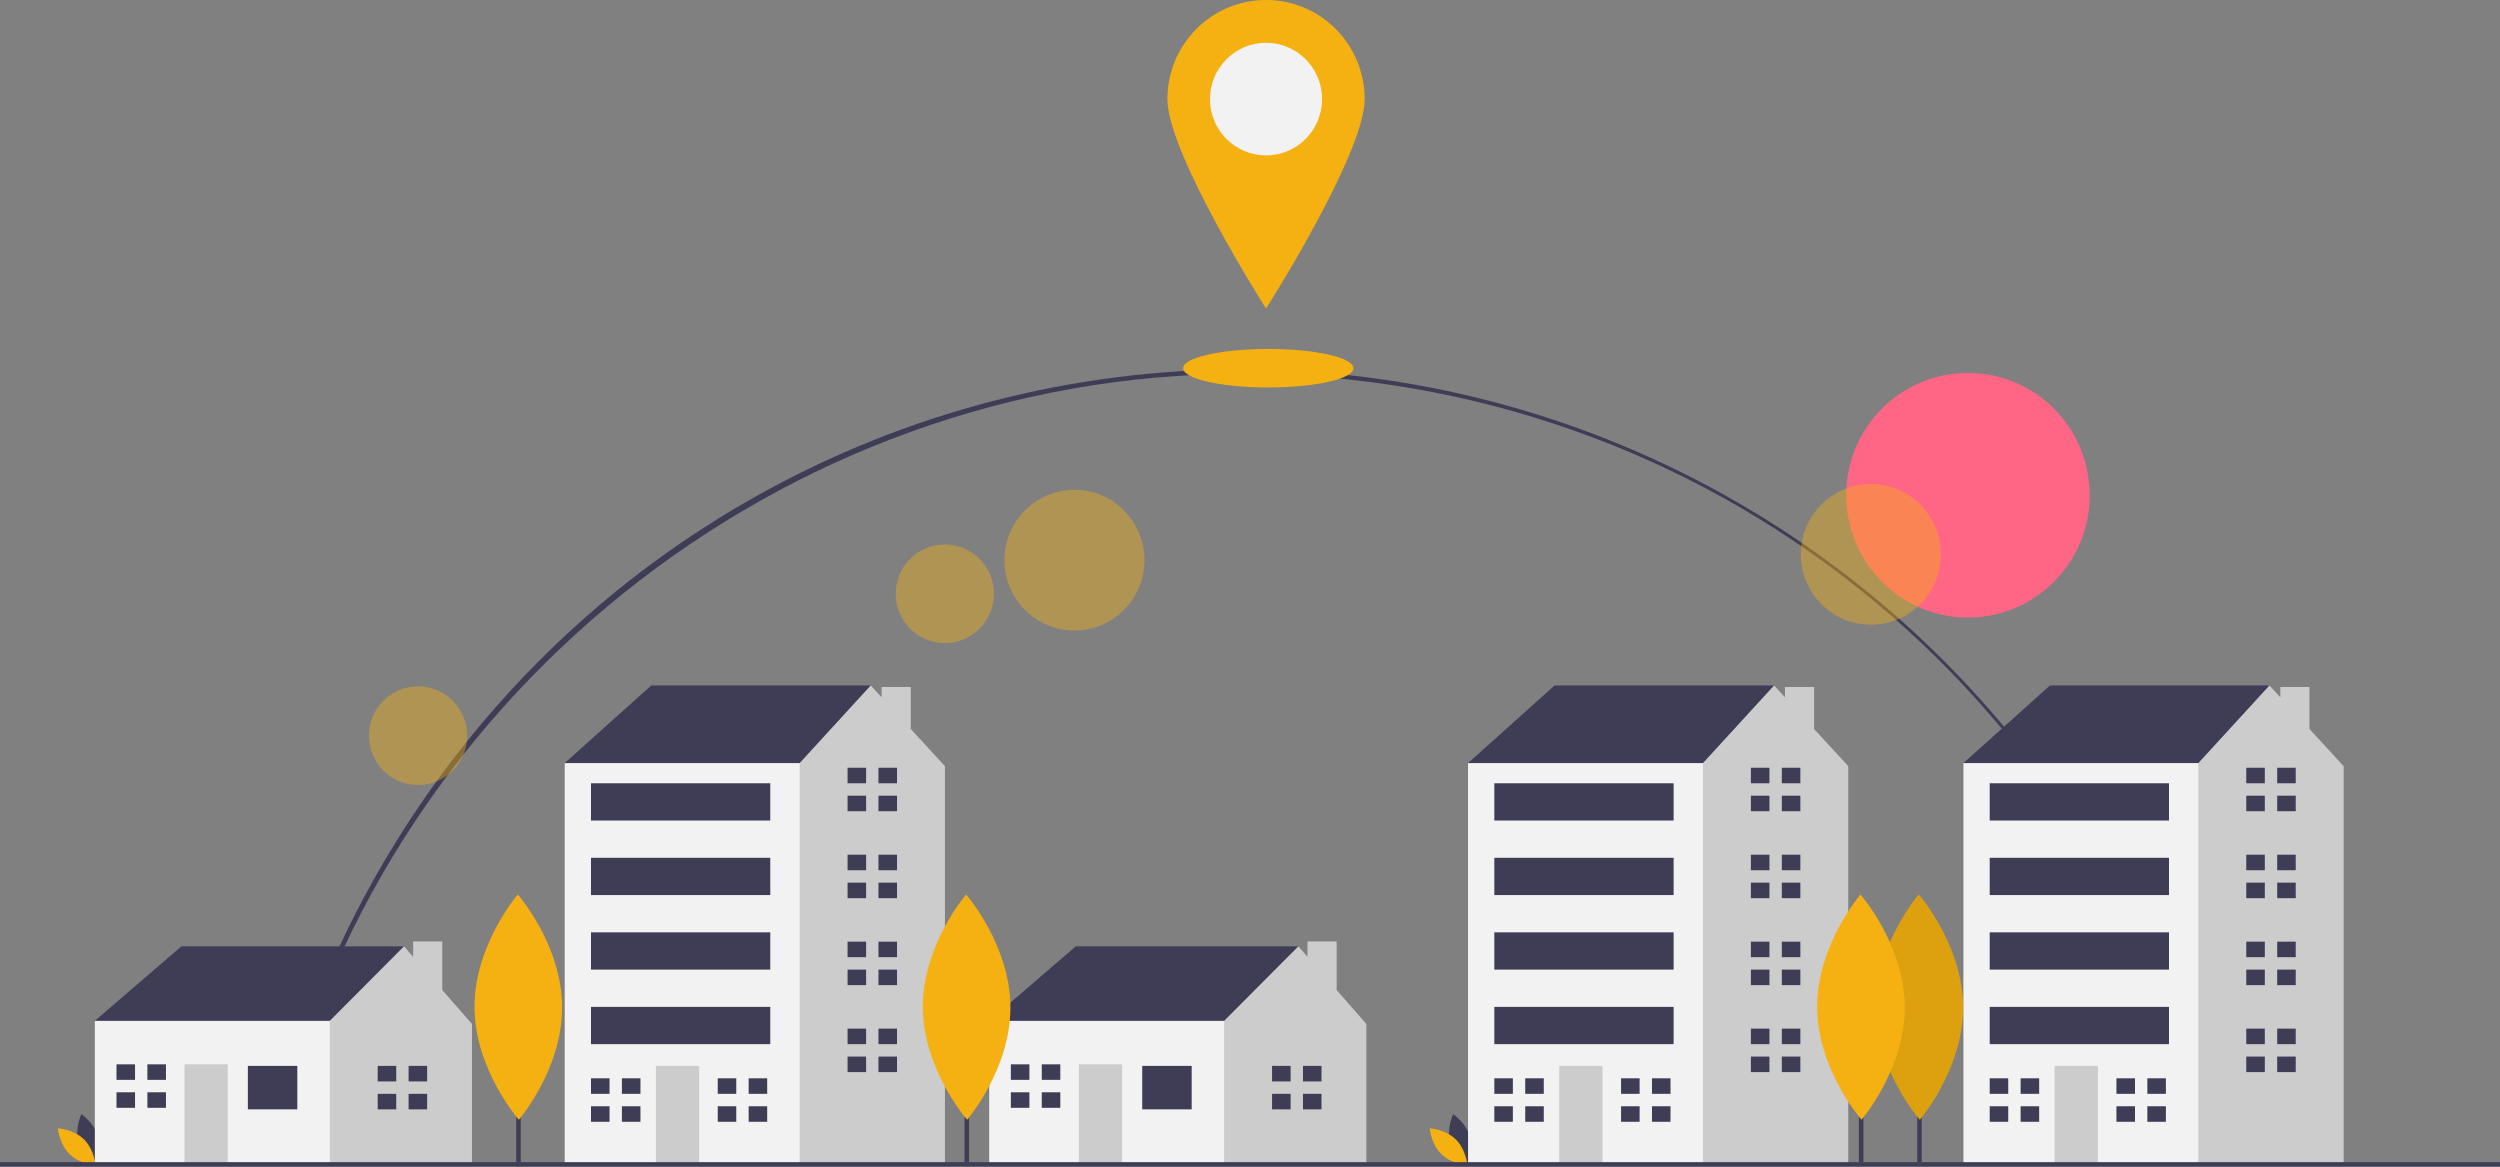 <svg width="360" height="168" viewBox="0 0 360 168" fill="none" xmlns="http://www.w3.org/2000/svg">
<rect x="0" y="0" width="360" height="168" fill="#808080" stroke="none"/>
<g clip-path="url(#clip0)">
<path d="M39.566 165.586L38.936 165.443C45.958 134.068 63.606 105.576 88.628 85.217C107.546 69.848 130.045 59.57 154.008 55.349C177.971 51.128 202.609 53.104 225.602 61.09C248.596 69.077 269.187 82.811 285.439 101C301.69 119.189 313.067 141.235 318.497 165.06L317.868 165.204C303.002 99.63 245.799 53.832 178.76 53.832C112.598 53.832 54.059 100.831 39.566 165.586Z" fill="#3F3D56"/>
<path d="M283.383 88.926C293.065 88.926 300.915 81.04 300.915 71.312C300.915 61.584 293.065 53.698 283.383 53.698C273.7 53.698 265.851 61.584 265.851 71.312C265.851 81.04 273.7 88.926 283.383 88.926Z" fill="#FF6584"/>
<path d="M276.723 141.733H276.077V167.351H276.723V141.733Z" fill="#3F3D56"/>
<path d="M282.681 144.997C282.722 153.956 276.449 161.247 276.449 161.247C276.449 161.247 270.109 154.014 270.068 145.056C270.026 136.097 276.3 128.806 276.3 128.806C276.3 128.806 282.64 136.039 282.681 144.997Z" fill="#F5B111"/>
<path opacity="0.1" d="M282.681 144.997C282.722 153.956 276.449 161.247 276.449 161.247C276.449 161.247 270.109 154.014 270.068 145.056C270.026 136.097 276.3 128.806 276.3 128.806C276.3 128.806 282.64 136.039 282.681 144.997Z" fill="black"/>
<path opacity="0.4" d="M154.719 90.798C160.29 90.798 164.806 86.261 164.806 80.664C164.806 75.068 160.29 70.531 154.719 70.531C149.149 70.531 144.633 75.068 144.633 80.664C144.633 86.261 149.149 90.798 154.719 90.798Z" fill="#F5B111"/>
<path opacity="0.4" d="M136.052 92.612C139.96 92.612 143.128 89.43 143.128 85.504C143.128 81.578 139.96 78.395 136.052 78.395C132.145 78.395 128.977 81.578 128.977 85.504C128.977 89.43 132.145 92.612 136.052 92.612Z" fill="#F5B111"/>
<path opacity="0.4" d="M60.199 113.043C64.107 113.043 67.275 109.86 67.275 105.934C67.275 102.008 64.107 98.826 60.199 98.826C56.292 98.826 53.124 102.008 53.124 105.934C53.124 109.86 56.292 113.043 60.199 113.043Z" fill="#F5B111"/>
<path opacity="0.4" d="M269.4 89.964C274.97 89.964 279.486 85.427 279.486 79.831C279.486 74.234 274.97 69.697 269.4 69.697C263.829 69.697 259.314 74.234 259.314 79.831C259.314 85.427 263.829 89.964 269.4 89.964Z" fill="#F5B111"/>
<path d="M11.279 164.503C11.826 166.534 13.699 167.791 13.699 167.791C13.699 167.791 14.685 165.756 14.138 163.726C13.591 161.695 11.719 160.438 11.719 160.438C11.719 160.438 10.732 162.472 11.279 164.503Z" fill="#3F3D56"/>
<path d="M12.083 164.066C13.583 165.534 13.766 167.789 13.766 167.789C13.766 167.789 11.517 167.666 10.017 166.199C8.516 164.731 8.333 162.476 8.333 162.476C8.333 162.476 10.582 162.599 12.083 164.066Z" fill="#F5B111"/>
<path d="M208.82 164.503C209.367 166.534 211.24 167.791 211.24 167.791C211.24 167.791 212.226 165.756 211.679 163.726C211.133 161.695 209.26 160.438 209.26 160.438C209.26 160.438 208.273 162.472 208.82 164.503Z" fill="#3F3D56"/>
<path d="M209.623 164.066C211.124 165.534 211.307 167.789 211.307 167.789C211.307 167.789 209.058 167.666 207.557 166.199C206.057 164.731 205.874 162.476 205.874 162.476C205.874 162.476 208.123 162.599 209.623 164.066Z" fill="#F5B111"/>
<path d="M14.993 149.239L13.658 147.003L26.122 136.27H58.172V139.4L46.598 151.922L33.244 154.605L14.993 149.239Z" fill="#3F3D56"/>
<path d="M63.689 142.568V135.571H59.492V137.777L58.172 136.269L47.488 147.003L45.708 148.791L43.482 157.736L47.488 167.575H67.964V147.45L63.689 142.568Z" fill="#CCCCCC"/>
<path d="M47.488 147.003H13.658V167.575H47.488V147.003Z" fill="#F2F2F2"/>
<path d="M42.814 153.487H35.692V159.748H42.814V153.487Z" fill="#3F3D56"/>
<path d="M32.799 153.264H26.567V167.575H32.799V153.264Z" fill="#CCCCCC"/>
<path d="M19.445 155.5V153.264H16.774V155.5H19.222H19.445Z" fill="#3F3D56"/>
<path d="M19.222 157.289H16.774V159.525H19.445V157.289H19.222Z" fill="#3F3D56"/>
<path d="M23.896 153.264H21.225V155.5H23.896V153.264Z" fill="#3F3D56"/>
<path d="M23.896 157.289H21.225V159.525H23.896V157.289Z" fill="#3F3D56"/>
<path d="M57.059 155.724V153.487H54.388V155.724H56.836H57.059Z" fill="#3F3D56"/>
<path d="M56.836 157.512H54.388V159.748H57.059V157.512H56.836Z" fill="#3F3D56"/>
<path d="M61.51 153.487H58.839V155.723H61.51V153.487Z" fill="#3F3D56"/>
<path d="M61.51 157.512H58.839V159.748H61.51V157.512Z" fill="#3F3D56"/>
<path d="M143.782 149.239L142.447 147.003L154.911 136.27H186.961V139.4L175.387 151.922L162.033 154.605L143.782 149.239Z" fill="#3F3D56"/>
<path d="M192.478 142.568V135.571H188.281V137.777L186.961 136.269L176.277 147.003L174.497 148.791L172.271 157.736L176.277 167.575H196.753V147.45L192.478 142.568Z" fill="#CCCCCC"/>
<path d="M176.277 147.003H142.447V167.575H176.277V147.003Z" fill="#F2F2F2"/>
<path d="M171.603 153.487H164.481V159.748H171.603V153.487Z" fill="#3F3D56"/>
<path d="M161.588 153.264H155.356V167.575H161.588V153.264Z" fill="#CCCCCC"/>
<path d="M148.234 155.5V153.264H145.563V155.5H148.011H148.234Z" fill="#3F3D56"/>
<path d="M148.011 157.289H145.563V159.525H148.234V157.289H148.011Z" fill="#3F3D56"/>
<path d="M152.685 153.264H150.014V155.5H152.685V153.264Z" fill="#3F3D56"/>
<path d="M152.685 157.289H150.014V159.525H152.685V157.289Z" fill="#3F3D56"/>
<path d="M185.848 155.724V153.487H183.177V155.724H185.625H185.848Z" fill="#3F3D56"/>
<path d="M185.625 157.512H183.177V159.748H185.848V157.512H185.625Z" fill="#3F3D56"/>
<path d="M190.299 153.487H187.628V155.723H190.299V153.487Z" fill="#3F3D56"/>
<path d="M190.299 157.512H187.628V159.748H190.299V157.512Z" fill="#3F3D56"/>
<path d="M83.544 111.672L81.319 109.883L93.783 98.703H125.387V108.542L104.911 122.406L83.544 111.672Z" fill="#3F3D56"/>
<path d="M131.15 104.975V98.926H126.953V100.408L125.387 98.703L115.149 109.883L111.143 112.567L104.931 158.163L114.299 167.575H136.071V110.331L131.15 104.975Z" fill="#CCCCCC"/>
<path d="M115.149 109.884H81.319V167.575H115.149V109.884Z" fill="#F2F2F2"/>
<path d="M100.682 153.487H94.45V167.575H100.682V153.487Z" fill="#CCCCCC"/>
<path d="M87.773 157.512V155.276H85.103V157.512H87.551H87.773Z" fill="#3F3D56"/>
<path d="M87.551 159.301H85.103V161.537H87.773V159.301H87.551Z" fill="#3F3D56"/>
<path d="M92.225 155.276H89.554V157.512H92.225V155.276Z" fill="#3F3D56"/>
<path d="M92.225 159.301H89.554V161.537H92.225V159.301Z" fill="#3F3D56"/>
<path d="M106.024 157.512V155.276H103.353V157.512H105.801H106.024Z" fill="#3F3D56"/>
<path d="M105.801 159.301H103.353V161.537H106.024V159.301H105.801Z" fill="#3F3D56"/>
<path d="M110.475 155.276H107.804V157.512H110.475V155.276Z" fill="#3F3D56"/>
<path d="M110.475 159.301H107.804V161.537H110.475V159.301Z" fill="#3F3D56"/>
<path d="M124.72 112.79V110.554H122.049V112.79H124.497H124.72Z" fill="#3F3D56"/>
<path d="M124.497 114.579H122.049V116.815H124.72V114.579H124.497Z" fill="#3F3D56"/>
<path d="M129.171 110.554H126.5V112.79H129.171V110.554Z" fill="#3F3D56"/>
<path d="M129.171 114.579H126.5V116.815H129.171V114.579Z" fill="#3F3D56"/>
<path d="M124.72 125.313V123.076H122.049V125.313H124.497H124.72Z" fill="#3F3D56"/>
<path d="M124.497 127.102H122.049V129.338H124.72V127.102H124.497Z" fill="#3F3D56"/>
<path d="M129.171 123.076H126.5V125.313H129.171V123.076Z" fill="#3F3D56"/>
<path d="M129.171 127.101H126.5V129.337H129.171V127.101Z" fill="#3F3D56"/>
<path d="M124.72 137.835V135.598H122.049V137.835H124.497H124.72Z" fill="#3F3D56"/>
<path d="M124.497 139.624H122.049V141.859H124.72V139.624H124.497Z" fill="#3F3D56"/>
<path d="M129.171 135.599H126.5V137.835H129.171V135.599Z" fill="#3F3D56"/>
<path d="M129.171 139.624H126.5V141.86H129.171V139.624Z" fill="#3F3D56"/>
<path d="M124.72 150.357V148.121H122.049V150.357H124.497H124.72Z" fill="#3F3D56"/>
<path d="M124.497 152.146H122.049V154.382H124.72V152.146H124.497Z" fill="#3F3D56"/>
<path d="M129.171 148.121H126.5V150.357H129.171V148.121Z" fill="#3F3D56"/>
<path d="M129.171 152.146H126.5V154.382H129.171V152.146Z" fill="#3F3D56"/>
<path d="M110.92 112.79H85.102V118.157H110.92V112.79Z" fill="#3F3D56"/>
<path d="M110.92 123.524H85.102V128.89H110.92V123.524Z" fill="#3F3D56"/>
<path d="M110.92 134.257H85.102V139.623H110.92V134.257Z" fill="#3F3D56"/>
<path d="M110.92 144.99H85.102V150.357H110.92V144.99Z" fill="#3F3D56"/>
<path d="M213.624 111.672L211.399 109.883L223.863 98.703H255.467V108.542L234.991 122.406L213.624 111.672Z" fill="#3F3D56"/>
<path d="M261.23 104.975V98.926H257.033V100.408L255.467 98.703L245.229 109.883L241.223 112.567L235.011 158.163L244.379 167.575H266.151V110.331L261.23 104.975Z" fill="#CCCCCC"/>
<path d="M245.229 109.884H211.399V167.575H245.229V109.884Z" fill="#F2F2F2"/>
<path d="M230.762 153.487H224.53V167.575H230.762V153.487Z" fill="#CCCCCC"/>
<path d="M217.853 157.512V155.276H215.183V157.512H217.631H217.853Z" fill="#3F3D56"/>
<path d="M217.631 159.301H215.183V161.537H217.853V159.301H217.631Z" fill="#3F3D56"/>
<path d="M222.305 155.276H219.634V157.512H222.305V155.276Z" fill="#3F3D56"/>
<path d="M222.305 159.301H219.634V161.537H222.305V159.301Z" fill="#3F3D56"/>
<path d="M236.104 157.512V155.276H233.433V157.512H235.881H236.104Z" fill="#3F3D56"/>
<path d="M235.881 159.301H233.433V161.537H236.104V159.301H235.881Z" fill="#3F3D56"/>
<path d="M240.555 155.276H237.884V157.512H240.555V155.276Z" fill="#3F3D56"/>
<path d="M240.555 159.301H237.884V161.537H240.555V159.301Z" fill="#3F3D56"/>
<path d="M254.8 112.79V110.554H252.129V112.79H254.577H254.8Z" fill="#3F3D56"/>
<path d="M254.577 114.579H252.129V116.815H254.8V114.579H254.577Z" fill="#3F3D56"/>
<path d="M259.251 110.554H256.58V112.79H259.251V110.554Z" fill="#3F3D56"/>
<path d="M259.251 114.579H256.58V116.815H259.251V114.579Z" fill="#3F3D56"/>
<path d="M254.8 125.313V123.076H252.129V125.313H254.577H254.8Z" fill="#3F3D56"/>
<path d="M254.577 127.102H252.129V129.338H254.8V127.102H254.577Z" fill="#3F3D56"/>
<path d="M259.251 123.076H256.58V125.313H259.251V123.076Z" fill="#3F3D56"/>
<path d="M259.251 127.101H256.58V129.337H259.251V127.101Z" fill="#3F3D56"/>
<path d="M254.8 137.835V135.598H252.129V137.835H254.577H254.8Z" fill="#3F3D56"/>
<path d="M254.577 139.624H252.129V141.859H254.8V139.624H254.577Z" fill="#3F3D56"/>
<path d="M259.251 135.599H256.58V137.835H259.251V135.599Z" fill="#3F3D56"/>
<path d="M259.251 139.624H256.58V141.86H259.251V139.624Z" fill="#3F3D56"/>
<path d="M254.8 150.357V148.121H252.129V150.357H254.577H254.8Z" fill="#3F3D56"/>
<path d="M254.577 152.146H252.129V154.382H254.8V152.146H254.577Z" fill="#3F3D56"/>
<path d="M259.251 148.121H256.58V150.357H259.251V148.121Z" fill="#3F3D56"/>
<path d="M259.251 152.146H256.58V154.382H259.251V152.146Z" fill="#3F3D56"/>
<path d="M241 112.79H215.182V118.157H241V112.79Z" fill="#3F3D56"/>
<path d="M241 123.524H215.182V128.89H241V123.524Z" fill="#3F3D56"/>
<path d="M241 134.257H215.182V139.623H241V134.257Z" fill="#3F3D56"/>
<path d="M241 144.99H215.182V150.357H241V144.99Z" fill="#3F3D56"/>
<path d="M284.959 111.672L282.733 109.883L295.197 98.703H326.802V108.542L306.325 122.406L284.959 111.672Z" fill="#3F3D56"/>
<path d="M332.564 104.975V98.926H328.368V100.408L326.802 98.703L316.563 109.883L312.557 112.567L306.345 158.163L315.713 167.575H337.485V110.331L332.564 104.975Z" fill="#CCCCCC"/>
<path d="M316.563 109.884H282.733V167.575H316.563V109.884Z" fill="#F2F2F2"/>
<path d="M302.096 153.487H295.865V167.575H302.096V153.487Z" fill="#CCCCCC"/>
<path d="M289.187 157.512V155.276H286.517V157.512H288.965H289.187Z" fill="#3F3D56"/>
<path d="M288.965 159.301H286.517V161.537H289.187V159.301H288.965Z" fill="#3F3D56"/>
<path d="M293.639 155.276H290.968V157.512H293.639V155.276Z" fill="#3F3D56"/>
<path d="M293.639 159.301H290.968V161.537H293.639V159.301Z" fill="#3F3D56"/>
<path d="M307.438 157.512V155.276H304.767V157.512H307.216H307.438Z" fill="#3F3D56"/>
<path d="M307.216 159.301H304.767V161.537H307.438V159.301H307.216Z" fill="#3F3D56"/>
<path d="M311.889 155.276H309.219V157.512H311.889V155.276Z" fill="#3F3D56"/>
<path d="M311.889 159.301H309.219V161.537H311.889V159.301Z" fill="#3F3D56"/>
<path d="M326.134 112.79V110.554H323.463V112.79H325.911H326.134Z" fill="#3F3D56"/>
<path d="M325.911 114.579H323.463V116.815H326.134V114.579H325.911Z" fill="#3F3D56"/>
<path d="M330.585 110.554H327.915V112.79H330.585V110.554Z" fill="#3F3D56"/>
<path d="M330.585 114.579H327.915V116.815H330.585V114.579Z" fill="#3F3D56"/>
<path d="M326.134 125.313V123.076H323.463V125.313H325.911H326.134Z" fill="#3F3D56"/>
<path d="M325.911 127.102H323.463V129.338H326.134V127.102H325.911Z" fill="#3F3D56"/>
<path d="M330.585 123.076H327.915V125.313H330.585V123.076Z" fill="#3F3D56"/>
<path d="M330.585 127.101H327.915V129.337H330.585V127.101Z" fill="#3F3D56"/>
<path d="M326.134 137.835V135.598H323.463V137.835H325.911H326.134Z" fill="#3F3D56"/>
<path d="M325.911 139.624H323.463V141.859H326.134V139.624H325.911Z" fill="#3F3D56"/>
<path d="M330.585 135.599H327.915V137.835H330.585V135.599Z" fill="#3F3D56"/>
<path d="M330.585 139.624H327.915V141.86H330.585V139.624Z" fill="#3F3D56"/>
<path d="M326.134 150.357V148.121H323.463V150.357H325.911H326.134Z" fill="#3F3D56"/>
<path d="M325.911 152.146H323.463V154.382H326.134V152.146H325.911Z" fill="#3F3D56"/>
<path d="M330.585 148.121H327.915V150.357H330.585V148.121Z" fill="#3F3D56"/>
<path d="M330.585 152.146H327.915V154.382H330.585V152.146Z" fill="#3F3D56"/>
<path d="M312.335 112.79H286.517V118.157H312.335V112.79Z" fill="#3F3D56"/>
<path d="M312.335 123.524H286.517V128.89H312.335V123.524Z" fill="#3F3D56"/>
<path d="M312.335 134.257H286.517V139.623H312.335V134.257Z" fill="#3F3D56"/>
<path d="M312.335 144.99H286.517V150.357H312.335V144.99Z" fill="#3F3D56"/>
<path d="M360 167.351H-7V168H360V167.351Z" fill="#3F3D56"/>
<path d="M74.986 141.733H74.34V167.351H74.986V141.733Z" fill="#3F3D56"/>
<path d="M80.944 144.997C80.985 153.956 74.712 161.247 74.712 161.247C74.712 161.247 68.372 154.014 68.331 145.056C68.289 136.097 74.563 128.806 74.563 128.806C74.563 128.806 80.903 136.039 80.944 144.997Z" fill="#F5B111"/>
<path d="M139.542 141.733H138.896V167.351H139.542V141.733Z" fill="#3F3D56"/>
<path d="M145.5 144.997C145.541 153.956 139.267 161.247 139.267 161.247C139.267 161.247 132.928 154.014 132.886 145.056C132.845 136.097 139.119 128.806 139.119 128.806C139.119 128.806 145.458 136.039 145.5 144.997Z" fill="#F5B111"/>
<path d="M268.331 141.733H267.685V167.351H268.331V141.733Z" fill="#3F3D56"/>
<path d="M274.288 144.997C274.33 153.956 268.056 161.247 268.056 161.247C268.056 161.247 261.716 154.014 261.675 145.056C261.634 136.097 267.907 128.806 267.907 128.806C267.907 128.806 274.247 136.039 274.288 144.997Z" fill="#F5B111"/>
<path d="M182.633 55.794C189.407 55.794 194.898 54.553 194.898 53.021C194.898 51.49 189.407 50.248 182.633 50.248C175.859 50.248 170.367 51.49 170.367 53.021C170.367 54.553 175.859 55.794 182.633 55.794Z" fill="#F5B111"/>
<path d="M196.512 14.269C196.512 22.149 182.31 44.428 182.31 44.428C182.31 44.428 168.108 22.149 168.108 14.269C168.108 10.484 169.604 6.855 172.267 4.179C174.931 1.503 178.543 0 182.31 0C186.077 0 189.689 1.503 192.352 4.179C195.016 6.855 196.512 10.484 196.512 14.269Z" fill="#F5B111"/>
<path d="M182.31 22.376C186.767 22.376 190.379 18.746 190.379 14.269C190.379 9.791 186.767 6.161 182.31 6.161C177.853 6.161 174.24 9.791 174.24 14.269C174.24 18.746 177.853 22.376 182.31 22.376Z" fill="#F2F2F2"/>
</g>
<defs>
<clipPath id="clip0">
<rect width="367" height="168" fill="white" transform="translate(-7)"/>
</clipPath>
</defs>
</svg>
